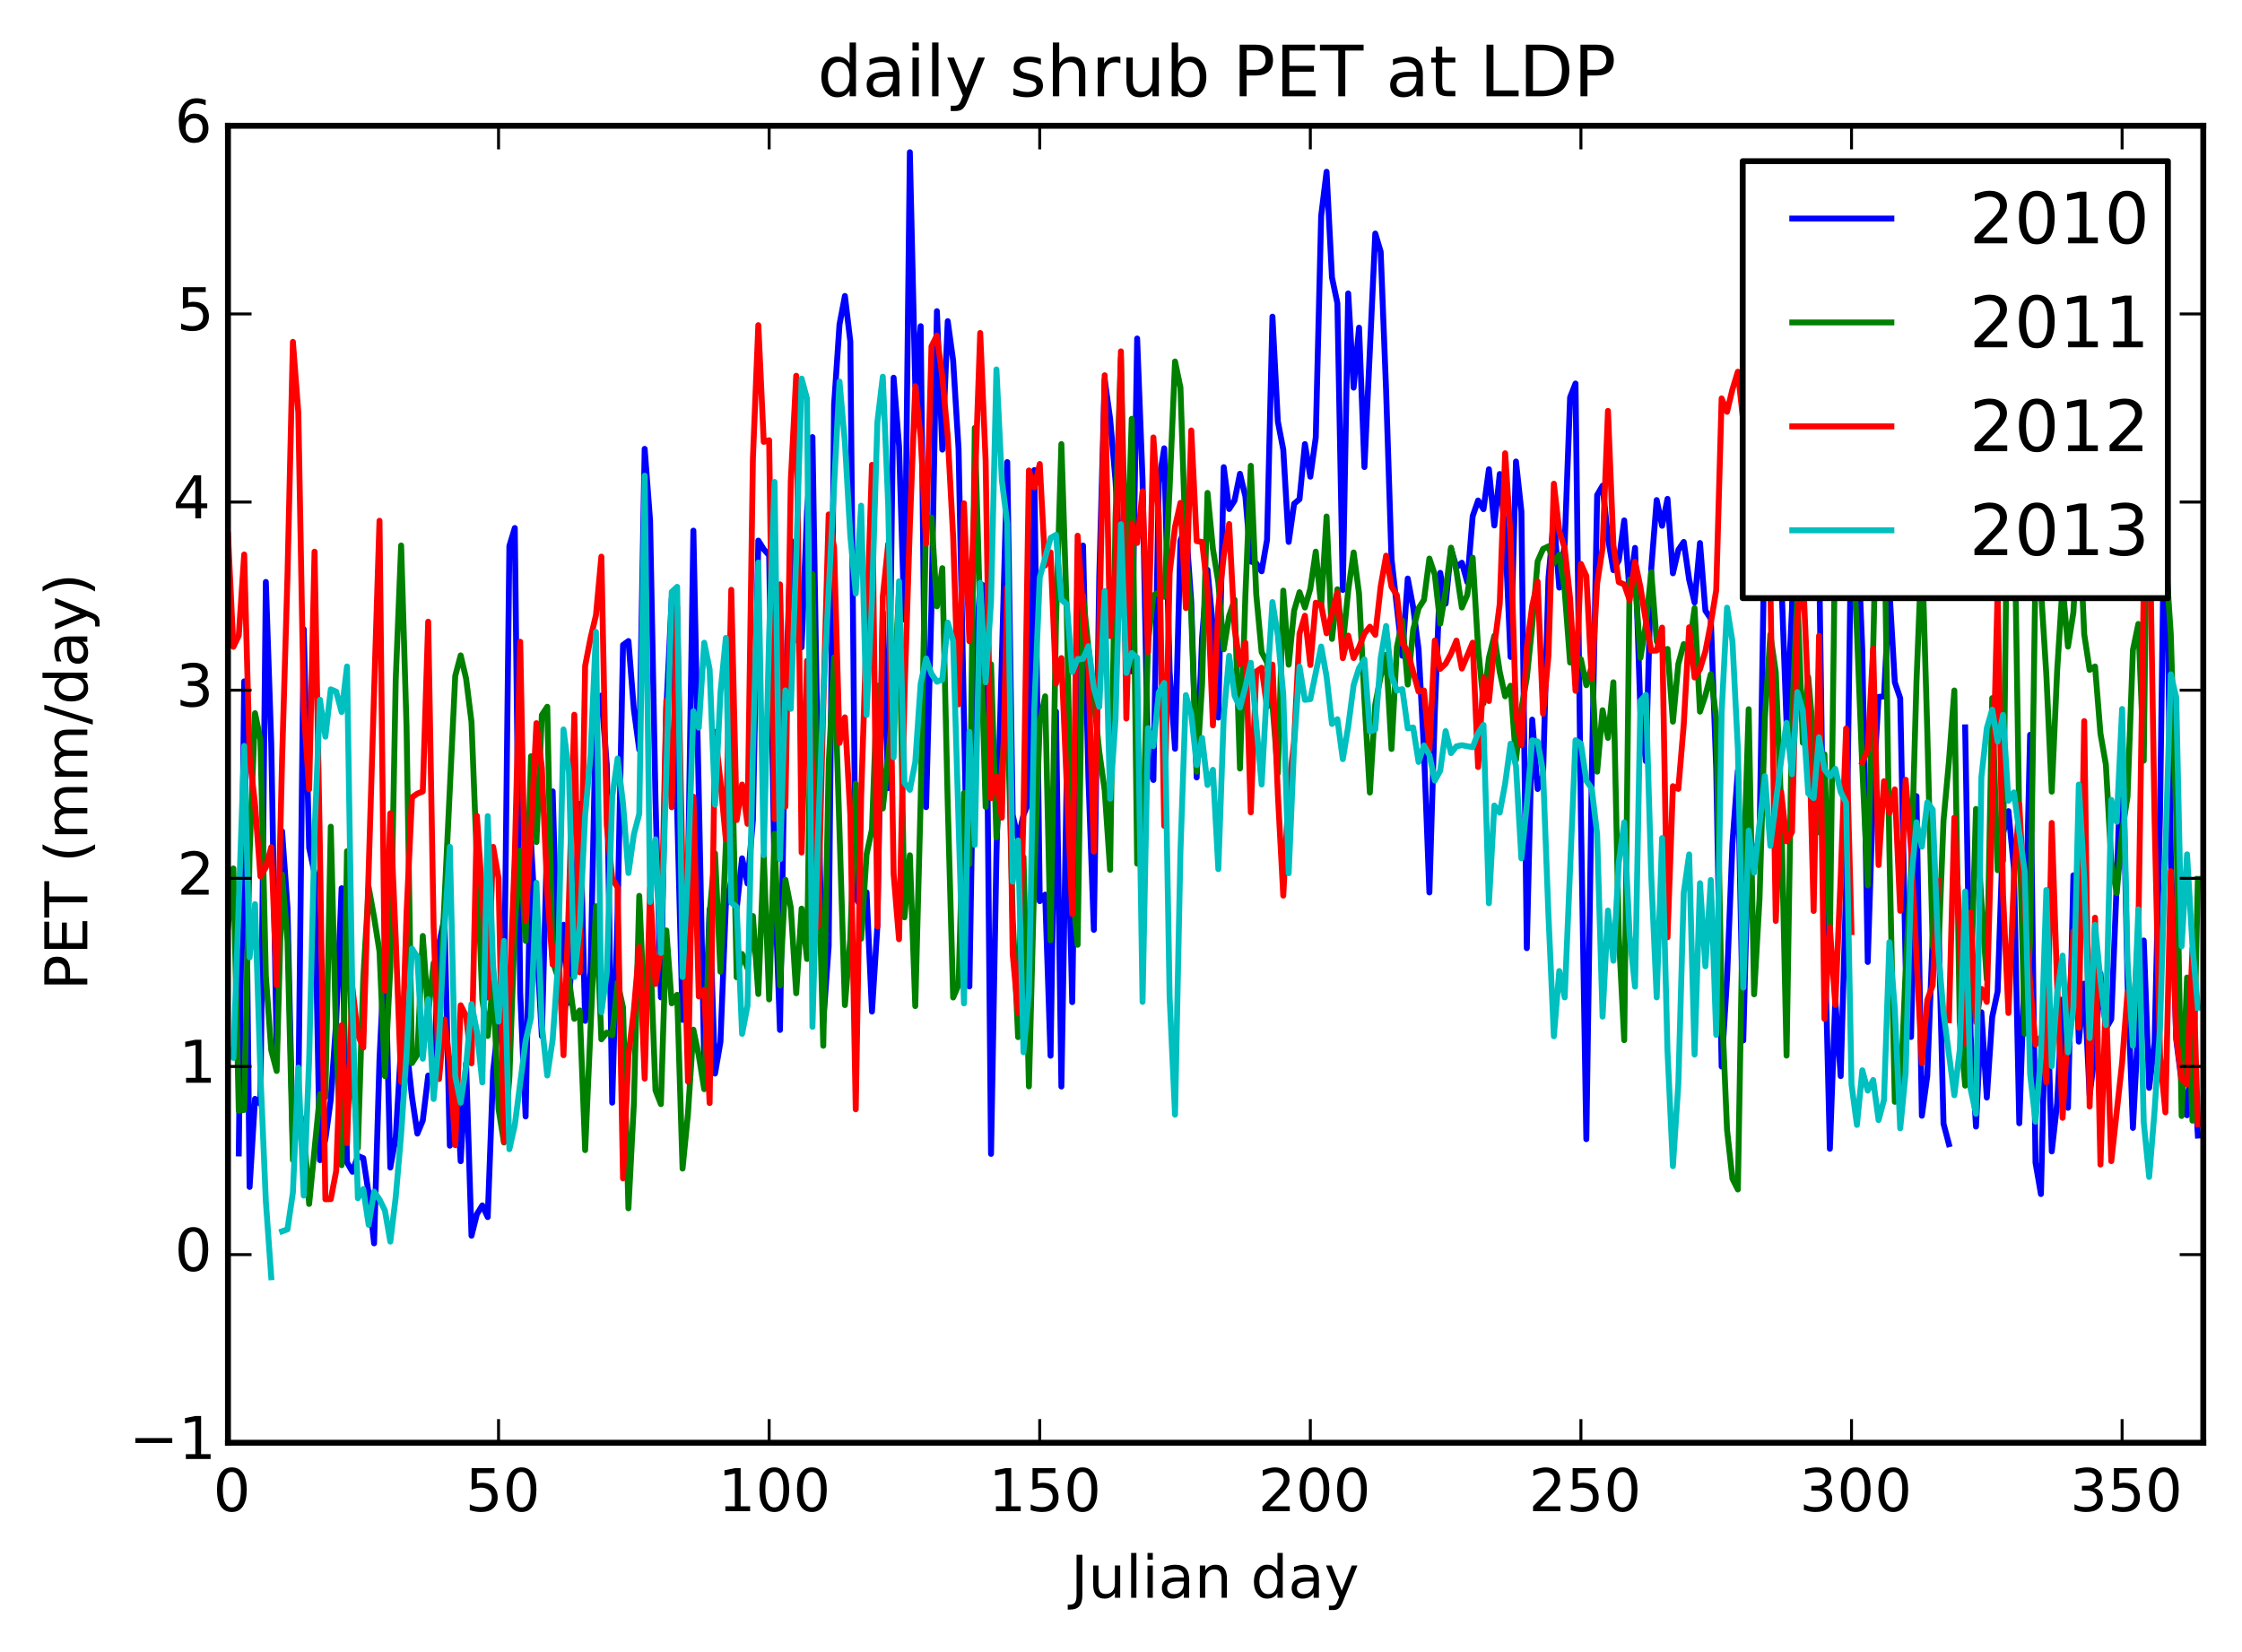 <?xml version="1.0" encoding="utf-8" standalone="no"?>
<!DOCTYPE svg PUBLIC "-//W3C//DTD SVG 1.1//EN"
  "http://www.w3.org/Graphics/SVG/1.1/DTD/svg11.dtd">
<!-- Created with matplotlib (http://matplotlib.org/) -->
<svg height="280pt" version="1.1" viewBox="0 0 380 280" width="380pt" xmlns="http://www.w3.org/2000/svg" xmlns:xlink="http://www.w3.org/1999/xlink">
 <defs>
  <style type="text/css">
*{stroke-linecap:butt;stroke-linejoin:round;}
  </style>
 </defs>
 <g id="figure_1">
  <g id="patch_1">
   <path d="
M1.77636e-15 280.074
L380.637 280.074
L380.637 0
L1.77636e-15 0
z
" style="fill:#ffffff;"/>
  </g>
  <g id="axes_1">
   <g id="patch_2">
    <path d="
M38.638 244.518
L373.438 244.518
L373.438 21.318
L38.638 21.318
z
" style="fill:#ffffff;"/>
   </g>
   <g id="line2d_1">
    <path clip-path="url(#pa986dbe5e9)" d="
M40.472 195.496
L41.389 115.477
L42.306 201.172
L43.224 186.236
L44.141 187.093
L45.058 98.627
L45.976 126.033
L46.893 178.024
L47.81 140.889
L48.727 153.861
L49.645 194.457
L50.562 186.578
L51.479 106.638
L52.396 143.683
L53.314 148.015
L54.231 196.626
L55.148 193.071
L56.065 186.319
L56.983 173.035
L57.9 150.539
L58.817 197.005
L59.734 198.595
L60.652 195.908
L61.569 196.288
L62.486 202.305
L63.404 210.728
L64.321 179.558
L65.238 160.519
L66.155 197.877
L67.073 192.795
L67.99 177.191
L68.907 177.546
L69.824 185.895
L70.742 192.13
L71.659 189.899
L72.576 182.281
L73.493 182.798
L74.411 160.097
L75.328 155.549
L76.245 194.173
L77.162 180.295
L78.08 196.804
L78.997 180.216
L79.914 209.431
L80.832 205.77
L81.749 204.291
L82.666 206.277
L83.583 181.476
L84.501 173.321
L85.418 170.83
L86.335 92.531
L87.252 89.487
L88.17 168.183
L89.087 189.218
L90.004 142.759
L91.839 175.604
L92.756 141.416
L93.673 134.124
L94.59 166.711
L95.508 156.723
L96.425 169.962
L97.342 155.91
L98.259 136.232
L99.177 173.016
L100.094 164.812
L101.011 120.692
L101.928 117.886
L102.846 129.641
L103.763 186.879
L104.68 154.785
L105.598 109.313
L106.515 108.642
L107.432 120.214
L108.349 127.058
L109.267 76.073
L110.184 88.257
L111.101 135.543
L112.018 169.039
L112.936 120.163
L113.853 101.416
L115.687 172.846
L116.605 148.143
L117.522 89.933
L119.356 179.668
L120.274 154.117
L121.191 181.95
L122.108 176.589
L123.025 153.377
L123.943 149.298
L124.86 153.998
L125.777 145.471
L126.694 149.736
L127.612 139.026
L128.529 91.622
L129.446 93.091
L130.364 94.127
L131.281 148.82
L132.198 174.559
L133.115 119.819
L134.033 91.578
L134.95 107.989
L135.867 109.703
L136.784 86.703
L137.702 74.077
L138.619 130.173
L139.536 173.221
L140.453 160.367
L141.371 68.619
L142.288 54.992
L143.205 50.161
L144.122 57.883
L145.04 152.127
L145.957 153.734
L146.874 151.228
L147.791 171.447
L148.709 156.963
L149.626 103.744
L150.543 133.574
L151.461 64.013
L152.378 75.588
L153.295 105.007
L154.212 25.799
L155.13 65.434
L156.047 55.281
L156.964 136.8
L157.881 102.495
L158.799 52.738
L159.716 76.202
L160.633 54.434
L161.55 61.129
L162.468 76.091
L164.302 167.184
L165.219 113.308
L166.137 98.956
L167.054 99.403
L167.971 195.567
L168.888 144.806
L170.723 78.315
L171.64 138.102
L172.558 142.216
L173.475 138.105
L174.392 135.901
L175.309 79.671
L176.227 152.732
L177.144 151.623
L178.061 178.927
L178.978 120.59
L179.896 184.147
L180.813 131.176
L181.73 169.846
L182.647 110.948
L183.565 92.459
L184.482 131.919
L185.399 157.589
L186.316 97.711
L187.234 64.326
L188.151 70.95
L189.068 81.432
L189.985 97.043
L190.903 90.189
L191.82 113.798
L192.737 57.371
L193.654 81.329
L194.572 129.833
L195.489 132.192
L196.406 81.811
L197.324 75.979
L198.241 113.922
L199.158 126.899
L200.075 91.638
L200.993 89.164
L201.91 102.056
L202.827 131.767
L203.744 108.027
L204.662 96.583
L205.579 106.291
L206.496 121.616
L207.413 79.175
L208.331 86.272
L209.248 84.832
L210.165 80.295
L211.082 84.131
L212 95.16
L212.917 95.474
L213.834 96.825
L214.751 91.488
L215.669 53.665
L216.586 71.434
L217.503 76.208
L218.421 91.851
L219.338 85.388
L220.255 84.6
L221.172 75.26
L222.09 80.788
L223.007 74.162
L223.924 36.606
L224.841 29.109
L225.759 47.024
L226.676 51.391
L227.593 99.988
L228.51 49.729
L229.428 65.698
L230.345 55.533
L231.262 79.154
L233.097 39.578
L234.014 42.661
L234.931 66.153
L235.848 94.711
L237.683 111.148
L238.6 98.051
L239.518 102.921
L240.435 110.043
L241.352 127.241
L242.269 151.252
L243.187 120.789
L244.104 97.083
L245.021 102.304
L245.938 93.047
L246.856 96.143
L247.773 95.371
L248.69 98.655
L249.607 87.479
L250.525 84.828
L251.442 86.306
L252.359 79.534
L253.276 89.056
L254.194 80.335
L255.111 90.621
L256.028 111.344
L256.945 78.219
L257.863 86.665
L258.78 160.699
L259.697 121.964
L260.614 133.716
L261.532 131.474
L262.449 98
L263.366 87.825
L264.284 99.588
L265.201 92.227
L266.118 67.348
L267.035 64.999
L267.953 138.245
L268.87 193.066
L269.787 131.889
L270.704 83.895
L271.622 82.321
L272.539 91.189
L273.456 96.633
L274.373 94.964
L275.291 88.199
L276.208 100.42
L277.125 92.856
L278.042 120.789
L278.96 129.004
L279.877 96.326
L280.794 84.751
L281.711 89.111
L282.629 84.545
L283.546 97.165
L284.463 93.207
L285.381 91.847
L286.298 98.252
L287.215 102.117
L288.132 92.03
L289.05 103.49
L289.967 104.854
L290.884 130.255
L291.801 180.758
L292.719 165.765
L293.636 142.929
L294.553 130.612
L295.47 176.341
L296.388 140.733
L297.305 145.173
L298.222 142.05
L299.139 86.521
L300.057 83.632
L300.974 83.636
L301.891 97.409
L302.808 122.67
L303.726 103.177
L304.643 69.638
L305.56 63.41
L306.478 82.171
L307.395 92.539
L308.312 93.615
L309.229 157.147
L310.147 194.695
L311.064 169.425
L311.981 182.376
L312.898 150.401
L313.816 85.842
L314.733 87.37
L315.65 110.372
L316.567 163.035
L317.485 133.913
L318.402 118.112
L319.319 118.036
L320.236 99.864
L321.154 115.634
L322.071 118.337
L322.988 163.524
L323.905 175.748
L324.823 134.927
L325.74 189.103
L326.657 182.325
L327.574 158.821
L328.492 153.856
L329.409 190.441
L330.326 193.924
M333.078 123.274
L333.995 175.408
L334.913 190.937
L335.83 171.557
L336.747 186.016
L337.664 172.352
L338.582 168.027
L339.499 141.253
L340.416 137.473
L341.333 147.098
L342.251 190.372
L343.168 163.919
L344.085 124.529
L345.002 197.048
L345.92 202.374
L346.837 164.299
L347.754 195.144
L348.671 186.955
L349.589 169.38
L350.506 187.754
L351.423 148.35
L352.341 176.543
L353.258 166.698
L354.175 185.589
L355.092 178.274
L356.01 164.983
L356.927 174.358
L357.844 172.731
L358.761 149.821
L359.679 122.832
L360.596 166.276
L361.513 191.164
L362.43 173.454
L363.348 159.396
L364.265 184.368
L365.182 176.703
L366.099 138.242
L367.017 72.229
L367.934 144.873
L368.851 176.141
L369.768 183.372
L370.686 189.015
L371.603 177.257
L372.52 192.455
L372.52 192.455" style="fill:none;stroke:#0000ff;stroke-linecap:square;"/>
   </g>
   <g id="line2d_2">
    <path clip-path="url(#pa986dbe5e9)" d="
M38.638 157.075
L39.555 147.188
L40.472 188.263
L41.389 188.108
L42.306 144.708
L43.224 120.876
L44.141 125.361
L45.058 165.392
L45.976 178.005
L46.893 181.51
L47.81 148.213
L48.727 159.437
L49.645 196.601
L50.562 187.679
L51.479 191.188
L52.396 204.042
L54.231 185.464
L55.148 185.959
L56.065 140.109
L56.983 176.489
L57.9 197.482
L58.817 144.263
L59.734 180.548
L60.652 194.575
L61.569 165.881
L62.486 150.376
L63.404 155.445
L64.321 161.272
L65.238 182.385
L66.155 163.941
L67.073 115.115
L67.99 92.447
L68.907 123.257
L69.824 180.171
L70.742 178.732
L71.659 158.626
L72.576 171.833
L73.493 163.232
L74.411 171.903
L77.162 114.535
L78.08 111.074
L78.997 114.994
L79.914 122.345
L81.749 169.433
L82.666 175.569
L83.583 166.406
L84.501 187.965
L85.418 193.63
L86.335 182.629
L87.252 156.874
L88.17 144.169
L89.087 159.466
L90.004 128.171
L90.921 142.714
L91.839 121.18
L92.756 119.78
L93.673 162.907
L94.59 165.742
L95.508 172.812
L96.425 165.904
L97.342 172.674
L98.259 171.249
L99.177 194.924
L101.011 153.587
L101.928 176.146
L102.846 175.006
L103.763 175.457
L104.68 166.535
L105.598 170.748
L106.515 204.787
L107.432 187.133
L108.349 151.832
L109.267 172.711
L110.184 160.425
L111.101 184.797
L112.018 187.133
L112.936 157.69
L113.853 170.051
L114.77 168.603
L115.687 198.054
L116.605 188.766
L117.522 174.51
L118.439 178.887
L119.356 184.596
L120.274 154.804
L121.191 144.64
L122.108 164.697
L123.943 121.713
L124.86 165.634
L125.777 161.689
L126.694 164.09
L127.612 155.254
L128.529 168.471
L129.446 144.848
L130.364 169.377
L131.281 141.328
L132.198 167.017
L133.115 149.109
L134.033 153.823
L134.95 168.339
L135.867 153.994
L136.784 162.533
L137.702 97.314
L138.619 141.16
L139.536 177.24
L140.453 129.578
L141.371 111.421
L143.205 170.338
L144.122 159.013
L145.04 132.827
L145.957 159.104
L146.874 144.81
L147.791 140.536
L148.709 116.206
L149.626 137.027
L150.543 128.435
L151.461 118.466
L152.378 100.169
L153.295 155.48
L154.212 144.952
L155.13 170.51
L156.047 135.615
L156.964 87.619
L157.881 87.738
L158.799 102.763
L159.716 96.292
L160.633 136.24
L161.55 169.059
L162.468 166.914
L163.385 134.403
L164.302 146.461
L165.219 72.519
L167.054 136.756
L167.971 112.58
L168.888 141.903
L170.723 118.403
L171.64 155.334
L172.558 175.778
L173.475 145.274
L174.392 184.124
L175.309 148.527
L176.227 122.465
L177.144 118.008
L178.061 159.357
L178.978 105.597
L179.896 75.261
L180.813 104
L181.73 150.376
L182.647 160.122
L183.565 100.957
L186.316 127.44
L187.234 133.947
L188.151 147.424
L189.068 87.846
L189.985 60.683
L190.903 100.794
L191.82 70.985
L192.737 146.373
L193.654 143.959
L194.572 108.874
L195.489 100.896
L196.406 100.419
L197.324 101.155
L198.241 82.707
L199.158 61.268
L200.075 65.676
L200.993 93.187
L201.91 104.109
L202.827 130.792
L203.744 115.951
L204.662 83.542
L205.579 93.018
L206.496 98.715
L207.413 110.04
L208.331 104.362
L209.248 101.625
L210.165 130.256
L211.082 100.868
L212 78.941
L212.917 100.671
L213.834 110.521
L214.751 112.24
L215.669 119.375
L216.586 131.039
L217.503 100.098
L218.421 112.655
L219.338 103.5
L220.255 100.369
L221.172 102.964
L222.09 99.764
L223.007 93.486
L223.924 102.758
L224.841 87.53
L225.759 108.282
L226.676 99.871
L227.593 109.339
L228.51 100.076
L229.428 93.63
L230.345 100.612
L231.262 118.705
L232.179 134.325
L233.097 119.38
L234.014 114.62
L234.931 110.96
L235.848 126.936
L236.766 109.649
L237.683 105.177
L238.6 116.021
L239.518 106.729
L240.435 103.102
L241.352 101.663
L242.269 94.665
L243.187 97.4
L244.104 105.701
L245.021 100.211
L245.938 92.813
L246.856 96.795
L247.773 102.966
L248.69 100.827
L249.607 94.513
L250.525 109.809
L251.442 119.219
L252.359 111.489
L253.276 107.759
L254.194 113.88
L255.111 118.014
L256.028 116.214
L256.945 128.803
L257.863 120.127
L258.78 114.885
L259.697 106.026
L260.614 95.136
L261.532 93.043
L262.449 92.602
L263.366 95.443
L264.284 93.999
L265.201 100.13
L266.118 112.287
L267.035 111.393
L267.953 111.734
L268.87 116.127
L269.787 112.894
L270.704 130.78
L271.622 120.371
L272.539 125.055
L273.456 115.634
L274.373 158.526
L275.291 176.292
L276.208 98.236
L277.125 98.411
L278.042 111.49
L278.96 105.841
L279.877 96.996
L280.794 108.687
L281.711 110.254
L282.629 109.986
L283.546 122.308
L284.463 112.53
L285.381 109.16
L286.298 109.896
L287.215 103.066
L288.132 120.608
L289.05 117.861
L289.967 114.276
L290.884 121.8
L291.801 169.817
L292.719 191.481
L293.636 199.772
L294.553 201.591
L295.47 149.24
L296.388 120.199
L297.305 168.52
L298.222 152.341
L299.139 121.644
L300.057 107.541
L300.974 113.888
L301.891 136.694
L302.808 178.914
L303.726 121.472
L304.643 100.957
L305.56 125.887
L306.478 114.766
L307.395 125.21
L308.312 141.06
L309.229 127.825
L310.147 159.503
L311.064 88.819
L311.981 55.976
L312.898 74.799
L313.816 88.311
L314.733 106.961
L315.65 130.171
L316.567 150.06
L318.402 70.179
L319.319 84.222
L320.236 144.185
L321.154 186.74
L322.071 186.443
L322.988 164.437
L323.905 148.033
L324.823 115.601
L325.74 92.506
L326.657 123.823
L327.574 160.287
L328.492 162.733
L329.409 139.078
L330.326 129.066
L331.244 117.022
L332.161 173.163
L333.078 183.998
L333.995 168.742
L334.913 137.103
L335.83 152.813
L336.747 165.985
L337.664 118.324
L338.582 147.483
L339.499 145.871
L340.416 63.532
L341.333 81.025
L342.251 139.374
L343.168 175.197
L344.085 159.709
L345.002 95.73
L345.92 99.79
L346.837 114.396
L347.754 134.172
L348.671 113.68
L349.589 99.218
L350.506 109.587
L351.423 103.797
L352.341 86.943
L353.258 107.48
L354.175 113.536
L355.092 112.953
L356.01 124.326
L356.927 129.59
L357.844 146.019
L358.761 151.378
L359.679 141.018
L360.596 134.989
L361.513 110.15
L362.43 105.752
L363.348 128.921
L364.265 51.973
L365.182 61.541
L366.099 75.368
L367.017 93.79
L367.934 107.546
L368.851 138.63
L369.768 189.141
L370.686 165.671
L371.603 189.935
L372.52 148.96
L372.52 148.96" style="fill:none;stroke:#008000;stroke-linecap:square;"/>
   </g>
   <g id="line2d_3">
    <path clip-path="url(#pa986dbe5e9)" d="
M38.638 90.624
L39.555 109.62
L40.472 107.715
L41.389 93.976
L42.306 128.199
L43.224 136.326
L44.141 148.532
L45.058 147.004
L45.976 143.578
L46.893 166.958
L47.81 128.775
L48.727 97.532
L49.645 57.935
L50.562 69.92
L51.479 120.097
L52.396 133.775
L53.314 93.499
L54.231 144.362
L55.148 203.253
L56.065 203.229
L56.983 198.454
L57.9 173.757
L58.817 193.749
L59.734 167.43
L60.652 175.37
L61.569 177.546
L63.404 117.318
L64.321 88.258
L65.238 167.902
L66.155 137.846
L67.073 159.179
L67.99 183.361
L68.907 154.794
L69.824 135.132
L70.742 134.504
L71.659 134.14
L72.576 105.362
L73.493 157.081
L74.411 182.872
L75.328 172.774
L76.245 180.239
L77.162 194.098
L78.08 170.376
L78.997 172.182
L79.914 180.219
L80.832 138.264
L81.749 152.199
L82.666 169.061
L83.583 143.528
L84.501 148.848
L85.418 193.529
L87.252 144.955
L88.17 108.761
L89.087 156.041
L90.004 140.901
L90.921 122.566
L91.839 130.127
L92.756 151.096
L93.673 163.485
L94.59 159.576
L95.508 178.842
L96.425 152.923
L97.342 121.134
L98.259 164.777
L99.177 112.856
L100.094 108.133
L101.011 104.26
L101.928 94.337
L102.846 139.89
L103.763 148.874
L104.68 150.43
L105.598 199.719
L106.515 178.948
L107.432 171.186
L108.349 160.522
L109.267 182.802
L110.184 150.46
L111.101 166.762
L112.018 160.902
L112.936 118.721
L113.853 136.817
L114.77 102.909
L115.687 148.059
L116.605 183.305
L117.522 135.028
L118.439 168.887
L119.356 167.762
L120.274 186.947
L121.191 124.023
L122.108 132.456
L123.025 142.265
L123.943 99.96
L124.86 138.979
L125.777 132.967
L126.694 139.619
L127.612 77.706
L128.529 55.108
L129.446 74.887
L130.364 74.614
L131.281 138.802
L132.198 99.037
L133.115 136.697
L134.033 81.464
L134.95 63.683
L135.867 144.483
L136.784 111.99
L137.702 131.322
L138.619 156.981
L139.536 119.562
L140.453 87.189
L141.371 92.825
L142.288 125.919
L143.205 121.577
L144.122 138.151
L145.04 188.011
L145.957 135.052
L147.791 78.78
L148.709 157.016
L149.626 101.148
L150.543 92.198
L151.461 148.123
L152.378 159.183
L153.295 117.974
L154.212 89.115
L155.13 65.448
L156.047 74.116
L156.964 92.15
L157.881 58.692
L158.799 56.858
L159.716 63.881
L160.633 73.976
L161.55 90.951
L162.468 119.374
L163.385 85.304
L164.302 108.688
L166.137 56.431
L167.054 78.105
L167.971 135.266
L168.888 131.568
L169.806 138.57
L170.723 99.538
L171.64 161.647
L172.558 171.694
L173.475 137.766
L174.392 79.735
L175.309 82.597
L176.227 78.638
L177.144 95.835
L178.061 93.613
L178.978 115.861
L179.896 111.53
L181.73 154.899
L182.647 90.789
L183.565 103.321
L184.482 113.383
L185.399 144.322
L186.316 107.2
L187.234 63.599
L188.151 107.798
L189.068 96.403
L189.985 59.549
L190.903 121.78
L191.82 88.692
L192.737 92.019
L193.654 83.255
L194.572 110.499
L195.489 74.139
L196.406 87.592
L197.324 139.97
L198.241 97.135
L199.158 89.282
L200.075 85.226
L200.993 103.054
L201.91 72.95
L202.827 91.706
L203.744 91.849
L204.662 99.887
L205.579 122.944
L206.496 102.926
L207.413 94.191
L208.331 88.807
L209.248 106.521
L210.165 112.594
L211.082 108.948
L212 137.679
L212.917 113.815
L213.834 113.174
L214.751 119.817
L215.669 112.637
L216.586 134.622
L217.503 151.786
L218.421 134.107
L219.338 125.643
L220.255 107.383
L221.172 104.349
L222.09 112.704
L223.007 102.151
L223.924 102.505
L224.841 107.33
L226.676 100.49
L227.593 111.551
L228.51 107.72
L229.428 111.525
L230.345 109.7
L231.262 107.378
L232.179 106.213
L233.097 107.588
L234.014 99.396
L234.931 94.177
L235.848 99.433
L236.766 100.898
L237.683 108.962
L238.6 110.477
L240.435 117.211
L241.352 117.026
L242.269 127.079
L243.187 108.553
L244.104 113.357
L245.021 112.487
L245.938 110.78
L246.856 108.561
L247.773 113.309
L249.607 108.918
L250.525 130.002
L251.442 114.797
L252.359 118.812
L253.276 109.531
L254.194 102.317
L255.111 76.82
L256.028 91.023
L256.945 120.875
L257.863 126.324
L258.78 109.772
L259.697 102.647
L260.614 98.559
L261.532 120.96
L262.449 111.122
L263.366 81.978
L264.284 90.023
L265.201 92.902
L266.118 101.478
L267.035 117.083
L267.953 95.565
L268.87 97.615
L269.787 115.076
L270.704 98.879
L271.622 92.897
L272.539 69.636
L273.456 92.402
L274.373 98.655
L275.291 99.045
L276.208 101.698
L277.125 95.222
L278.042 99.497
L278.96 105.27
L279.877 110.294
L280.794 110.244
L281.711 106.369
L282.629 158.863
L283.546 133.24
L284.463 133.704
L285.381 122.791
L286.298 106.314
L287.215 114.819
L288.132 113.414
L289.05 110.392
L289.967 105.642
L290.884 100.035
L291.801 67.526
L292.719 69.796
L293.636 65.975
L294.553 62.999
L295.47 71.476
L296.388 72.47
L297.305 90.436
L298.222 98.837
L299.139 99.131
L300.057 98.685
L300.974 156.081
L301.891 134.198
L302.808 142.588
L303.726 141.015
L304.643 105.012
L305.56 96.54
L306.478 118.367
L307.395 154.393
L308.312 107.755
L309.229 172.684
L310.147 157.133
L311.064 170.314
L311.981 148.648
L312.898 123.461
L313.816 157.977
M315.65 129.204
L316.567 127.133
L317.485 109.938
L318.402 146.608
L319.319 132.403
L320.236 137.827
L321.154 133.788
L322.071 154.357
L322.988 132.151
L323.905 143.941
L325.74 180.186
L326.657 169.478
L327.574 166.98
L328.492 149.308
M330.326 172.903
L331.244 138.587
L333.078 176.856
L333.995 154.609
L334.913 173.241
L335.83 167.587
L336.747 169.803
L337.664 137.033
L338.582 100.049
L339.499 151.757
L340.416 171.683
L341.333 149.397
L342.251 136.331
L343.168 153.464
L344.085 166.55
L345.002 177.025
L345.92 175.779
L346.837 183.439
L347.754 139.472
L348.671 166.953
L349.589 189.458
L351.423 157.832
L352.341 174.179
L353.258 122.218
L354.175 187.528
L355.092 155.527
L356.01 197.372
L356.927 169.009
L357.844 196.796
L359.679 180.127
L360.596 168.21
L361.513 174.37
L362.43 157.727
L363.348 99.562
L364.265 83.354
L365.182 138.77
L366.099 178.776
L367.017 188.516
L367.934 147.638
L368.851 175.708
L369.768 182.92
L370.686 183.78
L371.603 160.703
L372.52 190.511
L372.52 190.511" style="fill:none;stroke:#ff0000;stroke-linecap:square;"/>
   </g>
   <g id="line2d_4">
    <path clip-path="url(#pa986dbe5e9)" d="
M38.638 177.605
L39.555 179.293
L41.389 126.415
L42.306 162.262
L43.224 153.233
L44.141 181.951
L45.058 203.588
L45.976 216.467
M47.81 208.681
L48.727 208.349
L49.645 202.105
L50.562 180.936
L51.479 202.639
L52.396 179.629
L53.314 141.16
L54.231 118.589
L55.148 124.853
L56.065 116.829
L56.983 117.224
L57.9 120.673
L58.817 112.955
L59.734 169.579
L60.652 203.071
L61.569 201.515
L62.486 207.589
L63.404 201.963
L64.321 203.281
L65.238 205.154
L66.155 210.428
L67.073 202.891
L67.99 192.22
L68.907 178.522
L69.824 160.764
L70.742 162.202
L71.659 179.431
L72.576 169.352
L73.493 186.257
L74.411 176.282
L75.328 157.603
L76.245 143.506
L77.162 182.406
L78.08 186.884
L78.997 180.624
L79.914 170.171
L80.832 174.799
L81.749 183.453
L82.666 138.317
L83.583 163.848
L84.501 173.147
L85.418 159.463
L86.335 194.769
L87.252 190.694
L89.087 176.438
L90.004 172.441
L90.921 149.613
L91.839 173.621
L92.756 182.275
L93.673 176.219
L94.59 163.2
L95.508 123.631
L96.425 130.818
L97.342 165.575
L98.259 156.959
L99.177 138.231
L100.094 127.942
L101.011 107.093
L101.928 171.554
L102.846 164.932
L103.763 135.046
L104.68 128.547
L105.598 136.199
L106.515 147.957
L107.432 141.437
L108.349 137.931
L109.267 80.616
L110.184 152.871
L111.101 142.251
L112.018 161.507
L113.853 100.318
L114.77 99.46
L115.687 165.585
L116.605 147.499
L117.522 120.536
L118.439 123.328
L119.356 108.927
L120.274 113.41
L121.191 136.38
L122.108 117.443
L123.025 108.111
L123.943 152.969
L124.86 153.694
L125.777 175.221
L126.694 170.46
L127.612 127.292
L128.529 95.347
L129.446 144.947
L130.364 107.486
L131.281 81.679
L132.198 145.62
L133.115 117.006
L134.033 120.128
L134.95 94.481
L135.867 64.161
L136.784 67.583
L137.702 174.025
L138.619 142.379
L139.536 117.84
L142.288 64.66
L143.205 74.959
L144.122 90.833
L145.04 100.596
L145.957 85.698
L146.874 121.168
L147.791 101.781
L148.709 71.515
L149.626 63.84
L150.543 85.617
L151.461 128.363
L152.378 98.521
L153.295 132.66
L154.212 133.865
L155.13 129.167
L156.047 115.876
L156.964 111.601
L157.881 114.207
L158.799 115.539
L159.716 115.176
L160.633 105.521
L161.55 108.651
L163.385 170.061
L164.302 124.029
L165.219 143.195
L166.137 98.768
L167.054 115.636
L167.971 101.959
L168.888 62.609
L169.806 81.419
L170.723 88.745
L171.64 149.434
L172.558 142.447
L173.475 178.341
L174.392 168.283
L175.309 119.979
L176.227 97.891
L178.061 91.173
L178.978 90.641
L179.896 101.619
L180.813 102.416
L181.73 113.877
L182.647 111.693
L183.565 111.648
L184.482 109.515
L185.399 116.658
L186.316 119.797
L187.234 100.162
L188.151 135.364
L189.068 121.969
L189.985 88.838
L190.903 114.055
L191.82 110.676
L192.737 111.473
L193.654 169.796
L194.572 123.414
L195.489 126.45
L196.406 117.353
L197.324 115.745
L198.241 169
L199.158 188.913
L200.075 144.316
L200.993 117.808
L201.91 121.049
L202.827 129.654
L203.744 125.064
L204.662 133.044
L205.579 130.473
L206.496 147.298
L207.413 121.444
L208.331 111.146
L209.248 117.913
L210.165 119.915
L211.082 116.435
L212 112.325
L213.834 132.962
L214.751 116.452
L215.669 102.036
L216.586 107.794
L217.503 117.684
L218.421 147.999
L219.338 126.51
L220.255 112.97
L221.172 118.616
L222.09 118.497
L223.924 109.575
L224.841 114.653
L225.759 122.699
L226.676 121.889
L227.593 128.665
L228.51 123.132
L229.428 116.104
L230.345 113.228
L231.262 111.757
L232.179 123.962
L233.097 123.629
L234.014 111.549
L234.931 106.091
L235.848 114.58
L236.766 117.027
L237.683 116.802
L238.6 123.451
L239.518 123.299
L240.435 129.14
L241.352 126.342
L242.269 127.981
L243.187 132.284
L244.104 130.607
L245.021 123.913
L245.938 127.641
L246.856 126.485
L247.773 126.3
L249.607 126.641
L250.525 124.252
L251.442 122.867
L252.359 153.087
L253.276 136.515
L254.194 137.731
L255.111 132.805
L256.028 126.036
L256.945 129.847
L257.863 145.47
L258.78 136.295
L259.697 125.466
L260.614 125.669
L261.532 130.804
L262.449 155.096
L263.366 175.63
L264.284 164.572
L265.201 169.042
L267.035 125.452
L267.953 126.05
L268.87 132.314
L269.787 133.64
L270.704 141.395
L271.622 172.296
L272.539 154.317
L273.456 162.829
L274.373 146.174
L275.291 139.379
L276.208 158.559
L277.125 167.217
L278.042 118.774
L278.96 117.768
L279.877 148.51
L280.794 169.042
L281.711 142.035
L282.629 178.155
L283.546 197.645
L284.463 183.735
L285.381 151.306
L286.298 144.81
L287.215 178.731
L288.132 149.683
L289.05 163.773
L289.967 149.141
L290.884 175.386
L291.801 120.79
L292.719 102.988
L293.636 108.702
L294.553 126.888
L295.47 167.378
L296.388 140.767
L297.305 147.902
L299.139 131.532
L300.057 143.36
L301.891 128.858
L302.808 122.502
L303.726 131.223
L304.643 117.297
L305.56 120.452
L306.478 134.468
L307.395 135.263
L308.312 124.943
L309.229 130.396
L310.147 131.579
L311.064 130.301
L311.981 134.223
L312.898 136.03
L313.816 183.789
L314.733 190.654
L315.65 181.394
L316.567 184.84
L317.485 183.048
L318.402 189.831
L319.319 186.414
L320.236 159.686
L321.154 170.933
L322.071 191.234
L322.988 181.887
L323.905 149.485
L324.823 139.359
L325.74 143.507
L326.657 135.983
L327.574 137.216
L328.492 160.852
L329.409 171.628
L331.244 185.624
L332.161 177.954
L333.078 151.094
L333.995 184.519
L334.913 188.781
L335.83 131.699
L336.747 123.414
L337.664 120.277
L338.582 125.678
L339.499 121.163
L340.416 135.721
L341.333 134.294
L343.168 147.718
L344.085 182.002
L345.002 190.102
L345.92 178.858
L346.837 150.839
L347.754 180.699
L348.671 168.258
L349.589 161.958
L350.506 178.368
L351.423 170.721
L352.341 132.968
L353.258 148.871
L354.175 175.926
L355.092 156.745
L356.01 166.171
L356.927 173.738
L357.844 135.563
L358.761 139.288
L359.679 120.161
L360.596 162.991
L361.513 177.253
L362.43 154.116
L363.348 190.224
L364.265 199.472
L365.182 188.283
L366.099 174.138
L367.934 114.292
L368.851 118.181
L369.768 160.372
L370.686 144.794
L371.603 160.285
L372.52 170.797
L372.52 170.797" style="fill:none;stroke:#00bfbf;stroke-linecap:square;"/>
   </g>
   <g id="patch_3">
    <path d="
M38.638 21.318
L373.438 21.318" style="fill:none;stroke:#000000;stroke-linecap:square;stroke-linejoin:miter;"/>
   </g>
   <g id="patch_4">
    <path d="
M373.438 244.518
L373.438 21.318" style="fill:none;stroke:#000000;stroke-linecap:square;stroke-linejoin:miter;"/>
   </g>
   <g id="patch_5">
    <path d="
M38.638 244.518
L373.438 244.518" style="fill:none;stroke:#000000;stroke-linecap:square;stroke-linejoin:miter;"/>
   </g>
   <g id="patch_6">
    <path d="
M38.638 244.518
L38.638 21.318" style="fill:none;stroke:#000000;stroke-linecap:square;stroke-linejoin:miter;"/>
   </g>
   <g id="matplotlib.axis_1">
    <g id="xtick_1">
     <g id="line2d_5">
      <defs>
       <path d="
M0 0
L0 -4" id="m93b0483c22" style="stroke:#000000;stroke-width:0.5;"/>
      </defs>
      <g>
       <use style="stroke:#000000;stroke-width:0.5;" x="38.638" xlink:href="#m93b0483c22" y="244.518"/>
      </g>
     </g>
     <g id="line2d_6">
      <defs>
       <path d="
M0 0
L0 4" id="m741efc42ff" style="stroke:#000000;stroke-width:0.5;"/>
      </defs>
      <g>
       <use style="stroke:#000000;stroke-width:0.5;" x="38.638" xlink:href="#m741efc42ff" y="21.318"/>
      </g>
     </g>
     <g id="text_1">
      <!-- 0 -->
      <defs>
       <path d="
M31.781 66.406
Q24.172 66.406 20.328 58.906
Q16.5 51.422 16.5 36.375
Q16.5 21.391 20.328 13.891
Q24.172 6.391 31.781 6.391
Q39.453 6.391 43.281 13.891
Q47.125 21.391 47.125 36.375
Q47.125 51.422 43.281 58.906
Q39.453 66.406 31.781 66.406
M31.781 74.219
Q44.047 74.219 50.516 64.516
Q56.984 54.828 56.984 36.375
Q56.984 17.969 50.516 8.266
Q44.047 -1.422 31.781 -1.422
Q19.531 -1.422 13.062 8.266
Q6.594 17.969 6.594 36.375
Q6.594 54.828 13.062 64.516
Q19.531 74.219 31.781 74.219" id="BitstreamVeraSans-Roman-30"/>
      </defs>
      <g transform="translate(36.118 256.117)scale(0.1 -0.1)">
       <use xlink:href="#BitstreamVeraSans-Roman-30"/>
      </g>
     </g>
    </g>
    <g id="xtick_2">
     <g id="line2d_7">
      <g>
       <use style="stroke:#000000;stroke-width:0.5;" x="84.501" xlink:href="#m93b0483c22" y="244.518"/>
      </g>
     </g>
     <g id="line2d_8">
      <g>
       <use style="stroke:#000000;stroke-width:0.5;" x="84.501" xlink:href="#m741efc42ff" y="21.318"/>
      </g>
     </g>
     <g id="text_2">
      <!-- 50 -->
      <defs>
       <path d="
M10.797 72.906
L49.516 72.906
L49.516 64.594
L19.828 64.594
L19.828 46.734
Q21.969 47.469 24.109 47.828
Q26.266 48.188 28.422 48.188
Q40.625 48.188 47.75 41.5
Q54.891 34.812 54.891 23.391
Q54.891 11.625 47.562 5.094
Q40.234 -1.422 26.906 -1.422
Q22.312 -1.422 17.547 -0.641
Q12.797 0.141 7.719 1.703
L7.719 11.625
Q12.109 9.234 16.797 8.062
Q21.484 6.891 26.703 6.891
Q35.156 6.891 40.078 11.328
Q45.016 15.766 45.016 23.391
Q45.016 31 40.078 35.438
Q35.156 39.891 26.703 39.891
Q22.75 39.891 18.812 39.016
Q14.891 38.141 10.797 36.281
z
" id="BitstreamVeraSans-Roman-35"/>
      </defs>
      <g transform="translate(78.856 256.117)scale(0.1 -0.1)">
       <use xlink:href="#BitstreamVeraSans-Roman-35"/>
       <use x="63.623" xlink:href="#BitstreamVeraSans-Roman-30"/>
      </g>
     </g>
    </g>
    <g id="xtick_3">
     <g id="line2d_9">
      <g>
       <use style="stroke:#000000;stroke-width:0.5;" x="130.364" xlink:href="#m93b0483c22" y="244.518"/>
      </g>
     </g>
     <g id="line2d_10">
      <g>
       <use style="stroke:#000000;stroke-width:0.5;" x="130.364" xlink:href="#m741efc42ff" y="21.318"/>
      </g>
     </g>
     <g id="text_3">
      <!-- 100 -->
      <defs>
       <path d="
M12.406 8.297
L28.516 8.297
L28.516 63.922
L10.984 60.406
L10.984 69.391
L28.422 72.906
L38.281 72.906
L38.281 8.297
L54.391 8.297
L54.391 0
L12.406 0
z
" id="BitstreamVeraSans-Roman-31"/>
      </defs>
      <g transform="translate(121.701 256.117)scale(0.1 -0.1)">
       <use xlink:href="#BitstreamVeraSans-Roman-31"/>
       <use x="63.623" xlink:href="#BitstreamVeraSans-Roman-30"/>
       <use x="127.246" xlink:href="#BitstreamVeraSans-Roman-30"/>
      </g>
     </g>
    </g>
    <g id="xtick_4">
     <g id="line2d_11">
      <g>
       <use style="stroke:#000000;stroke-width:0.5;" x="176.227" xlink:href="#m93b0483c22" y="244.518"/>
      </g>
     </g>
     <g id="line2d_12">
      <g>
       <use style="stroke:#000000;stroke-width:0.5;" x="176.227" xlink:href="#m741efc42ff" y="21.318"/>
      </g>
     </g>
     <g id="text_4">
      <!-- 150 -->
      <g transform="translate(167.564 256.117)scale(0.1 -0.1)">
       <use xlink:href="#BitstreamVeraSans-Roman-31"/>
       <use x="63.623" xlink:href="#BitstreamVeraSans-Roman-35"/>
       <use x="127.246" xlink:href="#BitstreamVeraSans-Roman-30"/>
      </g>
     </g>
    </g>
    <g id="xtick_5">
     <g id="line2d_13">
      <g>
       <use style="stroke:#000000;stroke-width:0.5;" x="222.09" xlink:href="#m93b0483c22" y="244.518"/>
      </g>
     </g>
     <g id="line2d_14">
      <g>
       <use style="stroke:#000000;stroke-width:0.5;" x="222.09" xlink:href="#m741efc42ff" y="21.318"/>
      </g>
     </g>
     <g id="text_5">
      <!-- 200 -->
      <defs>
       <path d="
M19.188 8.297
L53.609 8.297
L53.609 0
L7.328 0
L7.328 8.297
Q12.938 14.109 22.625 23.891
Q32.328 33.688 34.812 36.531
Q39.547 41.844 41.422 45.531
Q43.312 49.219 43.312 52.781
Q43.312 58.594 39.234 62.25
Q35.156 65.922 28.609 65.922
Q23.969 65.922 18.812 64.312
Q13.672 62.703 7.812 59.422
L7.812 69.391
Q13.766 71.781 18.938 73
Q24.125 74.219 28.422 74.219
Q39.75 74.219 46.484 68.547
Q53.219 62.891 53.219 53.422
Q53.219 48.922 51.531 44.891
Q49.859 40.875 45.406 35.406
Q44.188 33.984 37.641 27.219
Q31.109 20.453 19.188 8.297" id="BitstreamVeraSans-Roman-32"/>
      </defs>
      <g transform="translate(213.244 256.117)scale(0.1 -0.1)">
       <use xlink:href="#BitstreamVeraSans-Roman-32"/>
       <use x="63.623" xlink:href="#BitstreamVeraSans-Roman-30"/>
       <use x="127.246" xlink:href="#BitstreamVeraSans-Roman-30"/>
      </g>
     </g>
    </g>
    <g id="xtick_6">
     <g id="line2d_15">
      <g>
       <use style="stroke:#000000;stroke-width:0.5;" x="267.953" xlink:href="#m93b0483c22" y="244.518"/>
      </g>
     </g>
     <g id="line2d_16">
      <g>
       <use style="stroke:#000000;stroke-width:0.5;" x="267.953" xlink:href="#m741efc42ff" y="21.318"/>
      </g>
     </g>
     <g id="text_6">
      <!-- 250 -->
      <g transform="translate(259.107 256.117)scale(0.1 -0.1)">
       <use xlink:href="#BitstreamVeraSans-Roman-32"/>
       <use x="63.623" xlink:href="#BitstreamVeraSans-Roman-35"/>
       <use x="127.246" xlink:href="#BitstreamVeraSans-Roman-30"/>
      </g>
     </g>
    </g>
    <g id="xtick_7">
     <g id="line2d_17">
      <g>
       <use style="stroke:#000000;stroke-width:0.5;" x="313.816" xlink:href="#m93b0483c22" y="244.518"/>
      </g>
     </g>
     <g id="line2d_18">
      <g>
       <use style="stroke:#000000;stroke-width:0.5;" x="313.816" xlink:href="#m741efc42ff" y="21.318"/>
      </g>
     </g>
     <g id="text_7">
      <!-- 300 -->
      <defs>
       <path d="
M40.578 39.312
Q47.656 37.797 51.625 33
Q55.609 28.219 55.609 21.188
Q55.609 10.406 48.188 4.484
Q40.766 -1.422 27.094 -1.422
Q22.516 -1.422 17.656 -0.516
Q12.797 0.391 7.625 2.203
L7.625 11.719
Q11.719 9.328 16.594 8.109
Q21.484 6.891 26.812 6.891
Q36.078 6.891 40.938 10.547
Q45.797 14.203 45.797 21.188
Q45.797 27.641 41.281 31.266
Q36.766 34.906 28.719 34.906
L20.219 34.906
L20.219 43.016
L29.109 43.016
Q36.375 43.016 40.234 45.922
Q44.094 48.828 44.094 54.297
Q44.094 59.906 40.109 62.906
Q36.141 65.922 28.719 65.922
Q24.656 65.922 20.016 65.031
Q15.375 64.156 9.812 62.312
L9.812 71.094
Q15.438 72.656 20.344 73.438
Q25.25 74.219 29.594 74.219
Q40.828 74.219 47.359 69.109
Q53.906 64.016 53.906 55.328
Q53.906 49.266 50.438 45.094
Q46.969 40.922 40.578 39.312" id="BitstreamVeraSans-Roman-33"/>
      </defs>
      <g transform="translate(304.985 256.117)scale(0.1 -0.1)">
       <use xlink:href="#BitstreamVeraSans-Roman-33"/>
       <use x="63.623" xlink:href="#BitstreamVeraSans-Roman-30"/>
       <use x="127.246" xlink:href="#BitstreamVeraSans-Roman-30"/>
      </g>
     </g>
    </g>
    <g id="xtick_8">
     <g id="line2d_19">
      <g>
       <use style="stroke:#000000;stroke-width:0.5;" x="359.679" xlink:href="#m93b0483c22" y="244.518"/>
      </g>
     </g>
     <g id="line2d_20">
      <g>
       <use style="stroke:#000000;stroke-width:0.5;" x="359.679" xlink:href="#m741efc42ff" y="21.318"/>
      </g>
     </g>
     <g id="text_8">
      <!-- 350 -->
      <g transform="translate(350.848 256.117)scale(0.1 -0.1)">
       <use xlink:href="#BitstreamVeraSans-Roman-33"/>
       <use x="63.623" xlink:href="#BitstreamVeraSans-Roman-35"/>
       <use x="127.246" xlink:href="#BitstreamVeraSans-Roman-30"/>
      </g>
     </g>
    </g>
    <g id="text_9">
     <!-- Julian day -->
     <defs>
      <path id="BitstreamVeraSans-Roman-20"/>
      <path d="
M9.812 72.906
L19.672 72.906
L19.672 5.078
Q19.672 -8.109 14.672 -14.062
Q9.672 -20.016 -1.422 -20.016
L-5.172 -20.016
L-5.172 -11.719
L-2.094 -11.719
Q4.438 -11.719 7.125 -8.047
Q9.812 -4.391 9.812 5.078
z
" id="BitstreamVeraSans-Roman-4a"/>
      <path d="
M54.891 33.016
L54.891 0
L45.906 0
L45.906 32.719
Q45.906 40.484 42.875 44.328
Q39.844 48.188 33.797 48.188
Q26.516 48.188 22.312 43.547
Q18.109 38.922 18.109 30.906
L18.109 0
L9.078 0
L9.078 54.688
L18.109 54.688
L18.109 46.188
Q21.344 51.125 25.703 53.562
Q30.078 56 35.797 56
Q45.219 56 50.047 50.172
Q54.891 44.344 54.891 33.016" id="BitstreamVeraSans-Roman-6e"/>
      <path d="
M9.422 75.984
L18.406 75.984
L18.406 0
L9.422 0
z
" id="BitstreamVeraSans-Roman-6c"/>
      <path d="
M9.422 54.688
L18.406 54.688
L18.406 0
L9.422 0
z

M9.422 75.984
L18.406 75.984
L18.406 64.594
L9.422 64.594
z
" id="BitstreamVeraSans-Roman-69"/>
      <path d="
M32.172 -5.078
Q28.375 -14.844 24.75 -17.812
Q21.141 -20.797 15.094 -20.797
L7.906 -20.797
L7.906 -13.281
L13.188 -13.281
Q16.891 -13.281 18.938 -11.516
Q21 -9.766 23.484 -3.219
L25.094 0.875
L2.984 54.688
L12.5 54.688
L29.594 11.922
L46.688 54.688
L56.203 54.688
z
" id="BitstreamVeraSans-Roman-79"/>
      <path d="
M45.406 46.391
L45.406 75.984
L54.391 75.984
L54.391 0
L45.406 0
L45.406 8.203
Q42.578 3.328 38.25 0.953
Q33.938 -1.422 27.875 -1.422
Q17.969 -1.422 11.734 6.484
Q5.516 14.406 5.516 27.297
Q5.516 40.188 11.734 48.094
Q17.969 56 27.875 56
Q33.938 56 38.25 53.625
Q42.578 51.266 45.406 46.391
M14.797 27.297
Q14.797 17.391 18.875 11.75
Q22.953 6.109 30.078 6.109
Q37.203 6.109 41.297 11.75
Q45.406 17.391 45.406 27.297
Q45.406 37.203 41.297 42.844
Q37.203 48.484 30.078 48.484
Q22.953 48.484 18.875 42.844
Q14.797 37.203 14.797 27.297" id="BitstreamVeraSans-Roman-64"/>
      <path d="
M8.5 21.578
L8.5 54.688
L17.484 54.688
L17.484 21.922
Q17.484 14.156 20.5 10.266
Q23.531 6.391 29.594 6.391
Q36.859 6.391 41.078 11.031
Q45.312 15.672 45.312 23.688
L45.312 54.688
L54.297 54.688
L54.297 0
L45.312 0
L45.312 8.406
Q42.047 3.422 37.719 1
Q33.406 -1.422 27.688 -1.422
Q18.266 -1.422 13.375 4.438
Q8.5 10.297 8.5 21.578" id="BitstreamVeraSans-Roman-75"/>
      <path d="
M34.281 27.484
Q23.391 27.484 19.188 25
Q14.984 22.516 14.984 16.5
Q14.984 11.719 18.141 8.906
Q21.297 6.109 26.703 6.109
Q34.188 6.109 38.703 11.406
Q43.219 16.703 43.219 25.484
L43.219 27.484
z

M52.203 31.203
L52.203 0
L43.219 0
L43.219 8.297
Q40.141 3.328 35.547 0.953
Q30.953 -1.422 24.312 -1.422
Q15.922 -1.422 10.953 3.297
Q6 8.016 6 15.922
Q6 25.141 12.172 29.828
Q18.359 34.516 30.609 34.516
L43.219 34.516
L43.219 35.406
Q43.219 41.609 39.141 45
Q35.062 48.391 27.688 48.391
Q23 48.391 18.547 47.266
Q14.109 46.141 10.016 43.891
L10.016 52.203
Q14.938 54.109 19.578 55.047
Q24.219 56 28.609 56
Q40.484 56 46.344 49.844
Q52.203 43.703 52.203 31.203" id="BitstreamVeraSans-Roman-61"/>
     </defs>
     <g transform="translate(181.487 270.795)scale(0.1 -0.1)">
      <use xlink:href="#BitstreamVeraSans-Roman-4a"/>
      <use x="29.492" xlink:href="#BitstreamVeraSans-Roman-75"/>
      <use x="92.871" xlink:href="#BitstreamVeraSans-Roman-6c"/>
      <use x="120.654" xlink:href="#BitstreamVeraSans-Roman-69"/>
      <use x="148.438" xlink:href="#BitstreamVeraSans-Roman-61"/>
      <use x="209.717" xlink:href="#BitstreamVeraSans-Roman-6e"/>
      <use x="273.096" xlink:href="#BitstreamVeraSans-Roman-20"/>
      <use x="304.883" xlink:href="#BitstreamVeraSans-Roman-64"/>
      <use x="368.359" xlink:href="#BitstreamVeraSans-Roman-61"/>
      <use x="429.639" xlink:href="#BitstreamVeraSans-Roman-79"/>
     </g>
    </g>
   </g>
   <g id="matplotlib.axis_2">
    <g id="ytick_1">
     <g id="line2d_21">
      <defs>
       <path d="
M0 0
L4 0" id="m728421d6d4" style="stroke:#000000;stroke-width:0.5;"/>
      </defs>
      <g>
       <use style="stroke:#000000;stroke-width:0.5;" x="38.638" xlink:href="#m728421d6d4" y="244.518"/>
      </g>
     </g>
     <g id="line2d_22">
      <defs>
       <path d="
M0 0
L-4 0" id="mcb0005524f" style="stroke:#000000;stroke-width:0.5;"/>
      </defs>
      <g>
       <use style="stroke:#000000;stroke-width:0.5;" x="373.438" xlink:href="#mcb0005524f" y="244.518"/>
      </g>
     </g>
     <g id="text_10">
      <!-- −1 -->
      <defs>
       <path d="
M10.594 35.5
L73.188 35.5
L73.188 27.203
L10.594 27.203
z
" id="BitstreamVeraSans-Roman-2212"/>
      </defs>
      <g transform="translate(21.878 247.278)scale(0.1 -0.1)">
       <use xlink:href="#BitstreamVeraSans-Roman-2212"/>
       <use x="83.789" xlink:href="#BitstreamVeraSans-Roman-31"/>
      </g>
     </g>
    </g>
    <g id="ytick_2">
     <g id="line2d_23">
      <g>
       <use style="stroke:#000000;stroke-width:0.5;" x="38.638" xlink:href="#m728421d6d4" y="212.632"/>
      </g>
     </g>
     <g id="line2d_24">
      <g>
       <use style="stroke:#000000;stroke-width:0.5;" x="373.438" xlink:href="#mcb0005524f" y="212.632"/>
      </g>
     </g>
     <g id="text_11">
      <!-- 0 -->
      <g transform="translate(29.598 215.392)scale(0.1 -0.1)">
       <use xlink:href="#BitstreamVeraSans-Roman-30"/>
      </g>
     </g>
    </g>
    <g id="ytick_3">
     <g id="line2d_25">
      <g>
       <use style="stroke:#000000;stroke-width:0.5;" x="38.638" xlink:href="#m728421d6d4" y="180.747"/>
      </g>
     </g>
     <g id="line2d_26">
      <g>
       <use style="stroke:#000000;stroke-width:0.5;" x="373.438" xlink:href="#mcb0005524f" y="180.747"/>
      </g>
     </g>
     <g id="text_12">
      <!-- 1 -->
      <g transform="translate(30.297 183.506)scale(0.1 -0.1)">
       <use xlink:href="#BitstreamVeraSans-Roman-31"/>
      </g>
     </g>
    </g>
    <g id="ytick_4">
     <g id="line2d_27">
      <g>
       <use style="stroke:#000000;stroke-width:0.5;" x="38.638" xlink:href="#m728421d6d4" y="148.861"/>
      </g>
     </g>
     <g id="line2d_28">
      <g>
       <use style="stroke:#000000;stroke-width:0.5;" x="373.438" xlink:href="#mcb0005524f" y="148.861"/>
      </g>
     </g>
     <g id="text_13">
      <!-- 2 -->
      <g transform="translate(30.009 151.62)scale(0.1 -0.1)">
       <use xlink:href="#BitstreamVeraSans-Roman-32"/>
      </g>
     </g>
    </g>
    <g id="ytick_5">
     <g id="line2d_29">
      <g>
       <use style="stroke:#000000;stroke-width:0.5;" x="38.638" xlink:href="#m728421d6d4" y="116.975"/>
      </g>
     </g>
     <g id="line2d_30">
      <g>
       <use style="stroke:#000000;stroke-width:0.5;" x="373.438" xlink:href="#mcb0005524f" y="116.975"/>
      </g>
     </g>
     <g id="text_14">
      <!-- 3 -->
      <g transform="translate(29.839 119.735)scale(0.1 -0.1)">
       <use xlink:href="#BitstreamVeraSans-Roman-33"/>
      </g>
     </g>
    </g>
    <g id="ytick_6">
     <g id="line2d_31">
      <g>
       <use style="stroke:#000000;stroke-width:0.5;" x="38.638" xlink:href="#m728421d6d4" y="85.09"/>
      </g>
     </g>
     <g id="line2d_32">
      <g>
       <use style="stroke:#000000;stroke-width:0.5;" x="373.438" xlink:href="#mcb0005524f" y="85.09"/>
      </g>
     </g>
     <g id="text_15">
      <!-- 4 -->
      <defs>
       <path d="
M37.797 64.312
L12.891 25.391
L37.797 25.391
z

M35.203 72.906
L47.609 72.906
L47.609 25.391
L58.016 25.391
L58.016 17.188
L47.609 17.188
L47.609 0
L37.797 0
L37.797 17.188
L4.891 17.188
L4.891 26.703
z
" id="BitstreamVeraSans-Roman-34"/>
      </defs>
      <g transform="translate(29.325 87.849)scale(0.1 -0.1)">
       <use xlink:href="#BitstreamVeraSans-Roman-34"/>
      </g>
     </g>
    </g>
    <g id="ytick_7">
     <g id="line2d_33">
      <g>
       <use style="stroke:#000000;stroke-width:0.5;" x="38.638" xlink:href="#m728421d6d4" y="53.204"/>
      </g>
     </g>
     <g id="line2d_34">
      <g>
       <use style="stroke:#000000;stroke-width:0.5;" x="373.438" xlink:href="#mcb0005524f" y="53.204"/>
      </g>
     </g>
     <g id="text_16">
      <!-- 5 -->
      <g transform="translate(29.92 55.963)scale(0.1 -0.1)">
       <use xlink:href="#BitstreamVeraSans-Roman-35"/>
      </g>
     </g>
    </g>
    <g id="ytick_8">
     <g id="line2d_35">
      <g>
       <use style="stroke:#000000;stroke-width:0.5;" x="38.638" xlink:href="#m728421d6d4" y="21.318"/>
      </g>
     </g>
     <g id="line2d_36">
      <g>
       <use style="stroke:#000000;stroke-width:0.5;" x="373.438" xlink:href="#mcb0005524f" y="21.318"/>
      </g>
     </g>
     <g id="text_17">
      <!-- 6 -->
      <defs>
       <path d="
M33.016 40.375
Q26.375 40.375 22.484 35.828
Q18.609 31.297 18.609 23.391
Q18.609 15.531 22.484 10.953
Q26.375 6.391 33.016 6.391
Q39.656 6.391 43.531 10.953
Q47.406 15.531 47.406 23.391
Q47.406 31.297 43.531 35.828
Q39.656 40.375 33.016 40.375
M52.594 71.297
L52.594 62.312
Q48.875 64.062 45.094 64.984
Q41.312 65.922 37.594 65.922
Q27.828 65.922 22.672 59.328
Q17.531 52.734 16.797 39.406
Q19.672 43.656 24.016 45.922
Q28.375 48.188 33.594 48.188
Q44.578 48.188 50.953 41.516
Q57.328 34.859 57.328 23.391
Q57.328 12.156 50.688 5.359
Q44.047 -1.422 33.016 -1.422
Q20.359 -1.422 13.672 8.266
Q6.984 17.969 6.984 36.375
Q6.984 53.656 15.188 63.938
Q23.391 74.219 37.203 74.219
Q40.922 74.219 44.703 73.484
Q48.484 72.75 52.594 71.297" id="BitstreamVeraSans-Roman-36"/>
      </defs>
      <g transform="translate(29.603 24.078)scale(0.1 -0.1)">
       <use xlink:href="#BitstreamVeraSans-Roman-36"/>
      </g>
     </g>
    </g>
    <g id="text_18">
     <!-- PET (mm/day) -->
     <defs>
      <path d="
M52 44.188
Q55.375 50.25 60.062 53.125
Q64.75 56 71.094 56
Q79.641 56 84.281 50.016
Q88.922 44.047 88.922 33.016
L88.922 0
L79.891 0
L79.891 32.719
Q79.891 40.578 77.094 44.375
Q74.312 48.188 68.609 48.188
Q61.625 48.188 57.562 43.547
Q53.516 38.922 53.516 30.906
L53.516 0
L44.484 0
L44.484 32.719
Q44.484 40.625 41.703 44.406
Q38.922 48.188 33.109 48.188
Q26.219 48.188 22.156 43.531
Q18.109 38.875 18.109 30.906
L18.109 0
L9.078 0
L9.078 54.688
L18.109 54.688
L18.109 46.188
Q21.188 51.219 25.484 53.609
Q29.781 56 35.688 56
Q41.656 56 45.828 52.969
Q50 49.953 52 44.188" id="BitstreamVeraSans-Roman-6d"/>
      <path d="
M8.016 75.875
L15.828 75.875
Q23.141 64.359 26.781 53.312
Q30.422 42.281 30.422 31.391
Q30.422 20.453 26.781 9.375
Q23.141 -1.703 15.828 -13.188
L8.016 -13.188
Q14.5 -2 17.703 9.062
Q20.906 20.125 20.906 31.391
Q20.906 42.672 17.703 53.656
Q14.5 64.656 8.016 75.875" id="BitstreamVeraSans-Roman-29"/>
      <path d="
M31 75.875
Q24.469 64.656 21.281 53.656
Q18.109 42.672 18.109 31.391
Q18.109 20.125 21.312 9.062
Q24.516 -2 31 -13.188
L23.188 -13.188
Q15.875 -1.703 12.234 9.375
Q8.594 20.453 8.594 31.391
Q8.594 42.281 12.203 53.312
Q15.828 64.359 23.188 75.875
z
" id="BitstreamVeraSans-Roman-28"/>
      <path d="
M19.672 64.797
L19.672 37.406
L32.078 37.406
Q38.969 37.406 42.719 40.969
Q46.484 44.531 46.484 51.125
Q46.484 57.672 42.719 61.234
Q38.969 64.797 32.078 64.797
z

M9.812 72.906
L32.078 72.906
Q44.344 72.906 50.609 67.359
Q56.891 61.812 56.891 51.125
Q56.891 40.328 50.609 34.812
Q44.344 29.297 32.078 29.297
L19.672 29.297
L19.672 0
L9.812 0
z
" id="BitstreamVeraSans-Roman-50"/>
      <path d="
M9.812 72.906
L55.906 72.906
L55.906 64.594
L19.672 64.594
L19.672 43.016
L54.391 43.016
L54.391 34.719
L19.672 34.719
L19.672 8.297
L56.781 8.297
L56.781 0
L9.812 0
z
" id="BitstreamVeraSans-Roman-45"/>
      <path d="
M-0.297 72.906
L61.375 72.906
L61.375 64.594
L35.5 64.594
L35.5 0
L25.594 0
L25.594 64.594
L-0.297 64.594
z
" id="BitstreamVeraSans-Roman-54"/>
      <path d="
M25.391 72.906
L33.688 72.906
L8.297 -9.281
L0 -9.281
z
" id="BitstreamVeraSans-Roman-2f"/>
     </defs>
     <g transform="translate(14.798 167.83)rotate(-90.0)scale(0.1 -0.1)">
      <use xlink:href="#BitstreamVeraSans-Roman-50"/>
      <use x="60.303" xlink:href="#BitstreamVeraSans-Roman-45"/>
      <use x="123.486" xlink:href="#BitstreamVeraSans-Roman-54"/>
      <use x="184.57" xlink:href="#BitstreamVeraSans-Roman-20"/>
      <use x="216.357" xlink:href="#BitstreamVeraSans-Roman-28"/>
      <use x="255.371" xlink:href="#BitstreamVeraSans-Roman-6d"/>
      <use x="352.783" xlink:href="#BitstreamVeraSans-Roman-6d"/>
      <use x="450.195" xlink:href="#BitstreamVeraSans-Roman-2f"/>
      <use x="483.887" xlink:href="#BitstreamVeraSans-Roman-64"/>
      <use x="547.363" xlink:href="#BitstreamVeraSans-Roman-61"/>
      <use x="608.643" xlink:href="#BitstreamVeraSans-Roman-79"/>
      <use x="667.822" xlink:href="#BitstreamVeraSans-Roman-29"/>
     </g>
    </g>
   </g>
   <g id="text_19">
    <!-- daily shrub PET at LDP -->
    <defs>
     <path d="
M9.812 72.906
L19.672 72.906
L19.672 8.297
L55.172 8.297
L55.172 0
L9.812 0
z
" id="BitstreamVeraSans-Roman-4c"/>
     <path d="
M19.672 64.797
L19.672 8.109
L31.594 8.109
Q46.688 8.109 53.688 14.938
Q60.688 21.781 60.688 36.531
Q60.688 51.172 53.688 57.984
Q46.688 64.797 31.594 64.797
z

M9.812 72.906
L30.078 72.906
Q51.266 72.906 61.172 64.094
Q71.094 55.281 71.094 36.531
Q71.094 17.672 61.125 8.828
Q51.172 0 30.078 0
L9.812 0
z
" id="BitstreamVeraSans-Roman-44"/>
     <path d="
M54.891 33.016
L54.891 0
L45.906 0
L45.906 32.719
Q45.906 40.484 42.875 44.328
Q39.844 48.188 33.797 48.188
Q26.516 48.188 22.312 43.547
Q18.109 38.922 18.109 30.906
L18.109 0
L9.078 0
L9.078 75.984
L18.109 75.984
L18.109 46.188
Q21.344 51.125 25.703 53.562
Q30.078 56 35.797 56
Q45.219 56 50.047 50.172
Q54.891 44.344 54.891 33.016" id="BitstreamVeraSans-Roman-68"/>
     <path d="
M18.312 70.219
L18.312 54.688
L36.812 54.688
L36.812 47.703
L18.312 47.703
L18.312 18.016
Q18.312 11.328 20.141 9.422
Q21.969 7.516 27.594 7.516
L36.812 7.516
L36.812 0
L27.594 0
Q17.188 0 13.234 3.875
Q9.281 7.766 9.281 18.016
L9.281 47.703
L2.688 47.703
L2.688 54.688
L9.281 54.688
L9.281 70.219
z
" id="BitstreamVeraSans-Roman-74"/>
     <path d="
M41.109 46.297
Q39.594 47.172 37.812 47.578
Q36.031 48 33.891 48
Q26.266 48 22.188 43.047
Q18.109 38.094 18.109 28.812
L18.109 0
L9.078 0
L9.078 54.688
L18.109 54.688
L18.109 46.188
Q20.953 51.172 25.484 53.578
Q30.031 56 36.531 56
Q37.453 56 38.578 55.875
Q39.703 55.766 41.062 55.516
z
" id="BitstreamVeraSans-Roman-72"/>
     <path d="
M44.281 53.078
L44.281 44.578
Q40.484 46.531 36.375 47.5
Q32.281 48.484 27.875 48.484
Q21.188 48.484 17.844 46.438
Q14.5 44.391 14.5 40.281
Q14.5 37.156 16.891 35.375
Q19.281 33.594 26.516 31.984
L29.594 31.297
Q39.156 29.25 43.188 25.516
Q47.219 21.781 47.219 15.094
Q47.219 7.469 41.188 3.016
Q35.156 -1.422 24.609 -1.422
Q20.219 -1.422 15.453 -0.562
Q10.688 0.297 5.422 2
L5.422 11.281
Q10.406 8.688 15.234 7.391
Q20.062 6.109 24.812 6.109
Q31.156 6.109 34.562 8.281
Q37.984 10.453 37.984 14.406
Q37.984 18.062 35.516 20.016
Q33.062 21.969 24.703 23.781
L21.578 24.516
Q13.234 26.266 9.516 29.906
Q5.812 33.547 5.812 39.891
Q5.812 47.609 11.281 51.797
Q16.75 56 26.812 56
Q31.781 56 36.172 55.266
Q40.578 54.547 44.281 53.078" id="BitstreamVeraSans-Roman-73"/>
     <path d="
M48.688 27.297
Q48.688 37.203 44.609 42.844
Q40.531 48.484 33.406 48.484
Q26.266 48.484 22.188 42.844
Q18.109 37.203 18.109 27.297
Q18.109 17.391 22.188 11.75
Q26.266 6.109 33.406 6.109
Q40.531 6.109 44.609 11.75
Q48.688 17.391 48.688 27.297
M18.109 46.391
Q20.953 51.266 25.266 53.625
Q29.594 56 35.594 56
Q45.562 56 51.781 48.094
Q58.016 40.188 58.016 27.297
Q58.016 14.406 51.781 6.484
Q45.562 -1.422 35.594 -1.422
Q29.594 -1.422 25.266 0.953
Q20.953 3.328 18.109 8.203
L18.109 0
L9.078 0
L9.078 75.984
L18.109 75.984
z
" id="BitstreamVeraSans-Roman-62"/>
    </defs>
    <g transform="translate(138.553 16.318)scale(0.12 -0.12)">
     <use xlink:href="#BitstreamVeraSans-Roman-64"/>
     <use x="63.477" xlink:href="#BitstreamVeraSans-Roman-61"/>
     <use x="124.756" xlink:href="#BitstreamVeraSans-Roman-69"/>
     <use x="152.539" xlink:href="#BitstreamVeraSans-Roman-6c"/>
     <use x="180.322" xlink:href="#BitstreamVeraSans-Roman-79"/>
     <use x="239.502" xlink:href="#BitstreamVeraSans-Roman-20"/>
     <use x="271.289" xlink:href="#BitstreamVeraSans-Roman-73"/>
     <use x="323.389" xlink:href="#BitstreamVeraSans-Roman-68"/>
     <use x="386.768" xlink:href="#BitstreamVeraSans-Roman-72"/>
     <use x="427.881" xlink:href="#BitstreamVeraSans-Roman-75"/>
     <use x="491.26" xlink:href="#BitstreamVeraSans-Roman-62"/>
     <use x="554.736" xlink:href="#BitstreamVeraSans-Roman-20"/>
     <use x="586.523" xlink:href="#BitstreamVeraSans-Roman-50"/>
     <use x="646.826" xlink:href="#BitstreamVeraSans-Roman-45"/>
     <use x="710.01" xlink:href="#BitstreamVeraSans-Roman-54"/>
     <use x="771.094" xlink:href="#BitstreamVeraSans-Roman-20"/>
     <use x="802.881" xlink:href="#BitstreamVeraSans-Roman-61"/>
     <use x="864.16" xlink:href="#BitstreamVeraSans-Roman-74"/>
     <use x="903.369" xlink:href="#BitstreamVeraSans-Roman-20"/>
     <use x="935.156" xlink:href="#BitstreamVeraSans-Roman-4c"/>
     <use x="990.869" xlink:href="#BitstreamVeraSans-Roman-44"/>
     <use x="1067.871" xlink:href="#BitstreamVeraSans-Roman-50"/>
    </g>
   </g>
   <g id="legend_1">
    <g id="patch_7">
     <path d="
M295.374 101.373
L367.438 101.373
L367.438 27.318
L295.374 27.318
z
" style="fill:#ffffff;stroke:#000000;stroke-linejoin:miter;"/>
    </g>
    <g id="line2d_37">
     <path d="
M303.774 37.036
L320.574 37.036" style="fill:none;stroke:#0000ff;stroke-linecap:square;"/>
    </g>
    <g id="line2d_38"/>
    <g id="text_20">
     <!-- 2010 -->
     <g transform="translate(333.774 41.236)scale(0.12 -0.12)">
      <use xlink:href="#BitstreamVeraSans-Roman-32"/>
      <use x="63.623" xlink:href="#BitstreamVeraSans-Roman-30"/>
      <use x="127.246" xlink:href="#BitstreamVeraSans-Roman-31"/>
      <use x="190.869" xlink:href="#BitstreamVeraSans-Roman-30"/>
     </g>
    </g>
    <g id="line2d_39">
     <path d="
M303.774 54.65
L320.574 54.65" style="fill:none;stroke:#008000;stroke-linecap:square;"/>
    </g>
    <g id="line2d_40"/>
    <g id="text_21">
     <!-- 2011 -->
     <g transform="translate(333.774 58.85)scale(0.12 -0.12)">
      <use xlink:href="#BitstreamVeraSans-Roman-32"/>
      <use x="63.623" xlink:href="#BitstreamVeraSans-Roman-30"/>
      <use x="127.246" xlink:href="#BitstreamVeraSans-Roman-31"/>
      <use x="190.869" xlink:href="#BitstreamVeraSans-Roman-31"/>
     </g>
    </g>
    <g id="line2d_41">
     <path d="
M303.774 72.264
L320.574 72.264" style="fill:none;stroke:#ff0000;stroke-linecap:square;"/>
    </g>
    <g id="line2d_42"/>
    <g id="text_22">
     <!-- 2012 -->
     <g transform="translate(333.774 76.464)scale(0.12 -0.12)">
      <use xlink:href="#BitstreamVeraSans-Roman-32"/>
      <use x="63.623" xlink:href="#BitstreamVeraSans-Roman-30"/>
      <use x="127.246" xlink:href="#BitstreamVeraSans-Roman-31"/>
      <use x="190.869" xlink:href="#BitstreamVeraSans-Roman-32"/>
     </g>
    </g>
    <g id="line2d_43">
     <path d="
M303.774 89.877
L320.574 89.877" style="fill:none;stroke:#00bfbf;stroke-linecap:square;"/>
    </g>
    <g id="line2d_44"/>
    <g id="text_23">
     <!-- 2013 -->
     <g transform="translate(333.774 94.078)scale(0.12 -0.12)">
      <use xlink:href="#BitstreamVeraSans-Roman-32"/>
      <use x="63.623" xlink:href="#BitstreamVeraSans-Roman-30"/>
      <use x="127.246" xlink:href="#BitstreamVeraSans-Roman-31"/>
      <use x="190.869" xlink:href="#BitstreamVeraSans-Roman-33"/>
     </g>
    </g>
   </g>
  </g>
 </g>
 <defs>
  <clipPath id="pa986dbe5e9">
   <rect height="223.2" width="334.8" x="38.638" y="21.318"/>
  </clipPath>
 </defs>
</svg>
